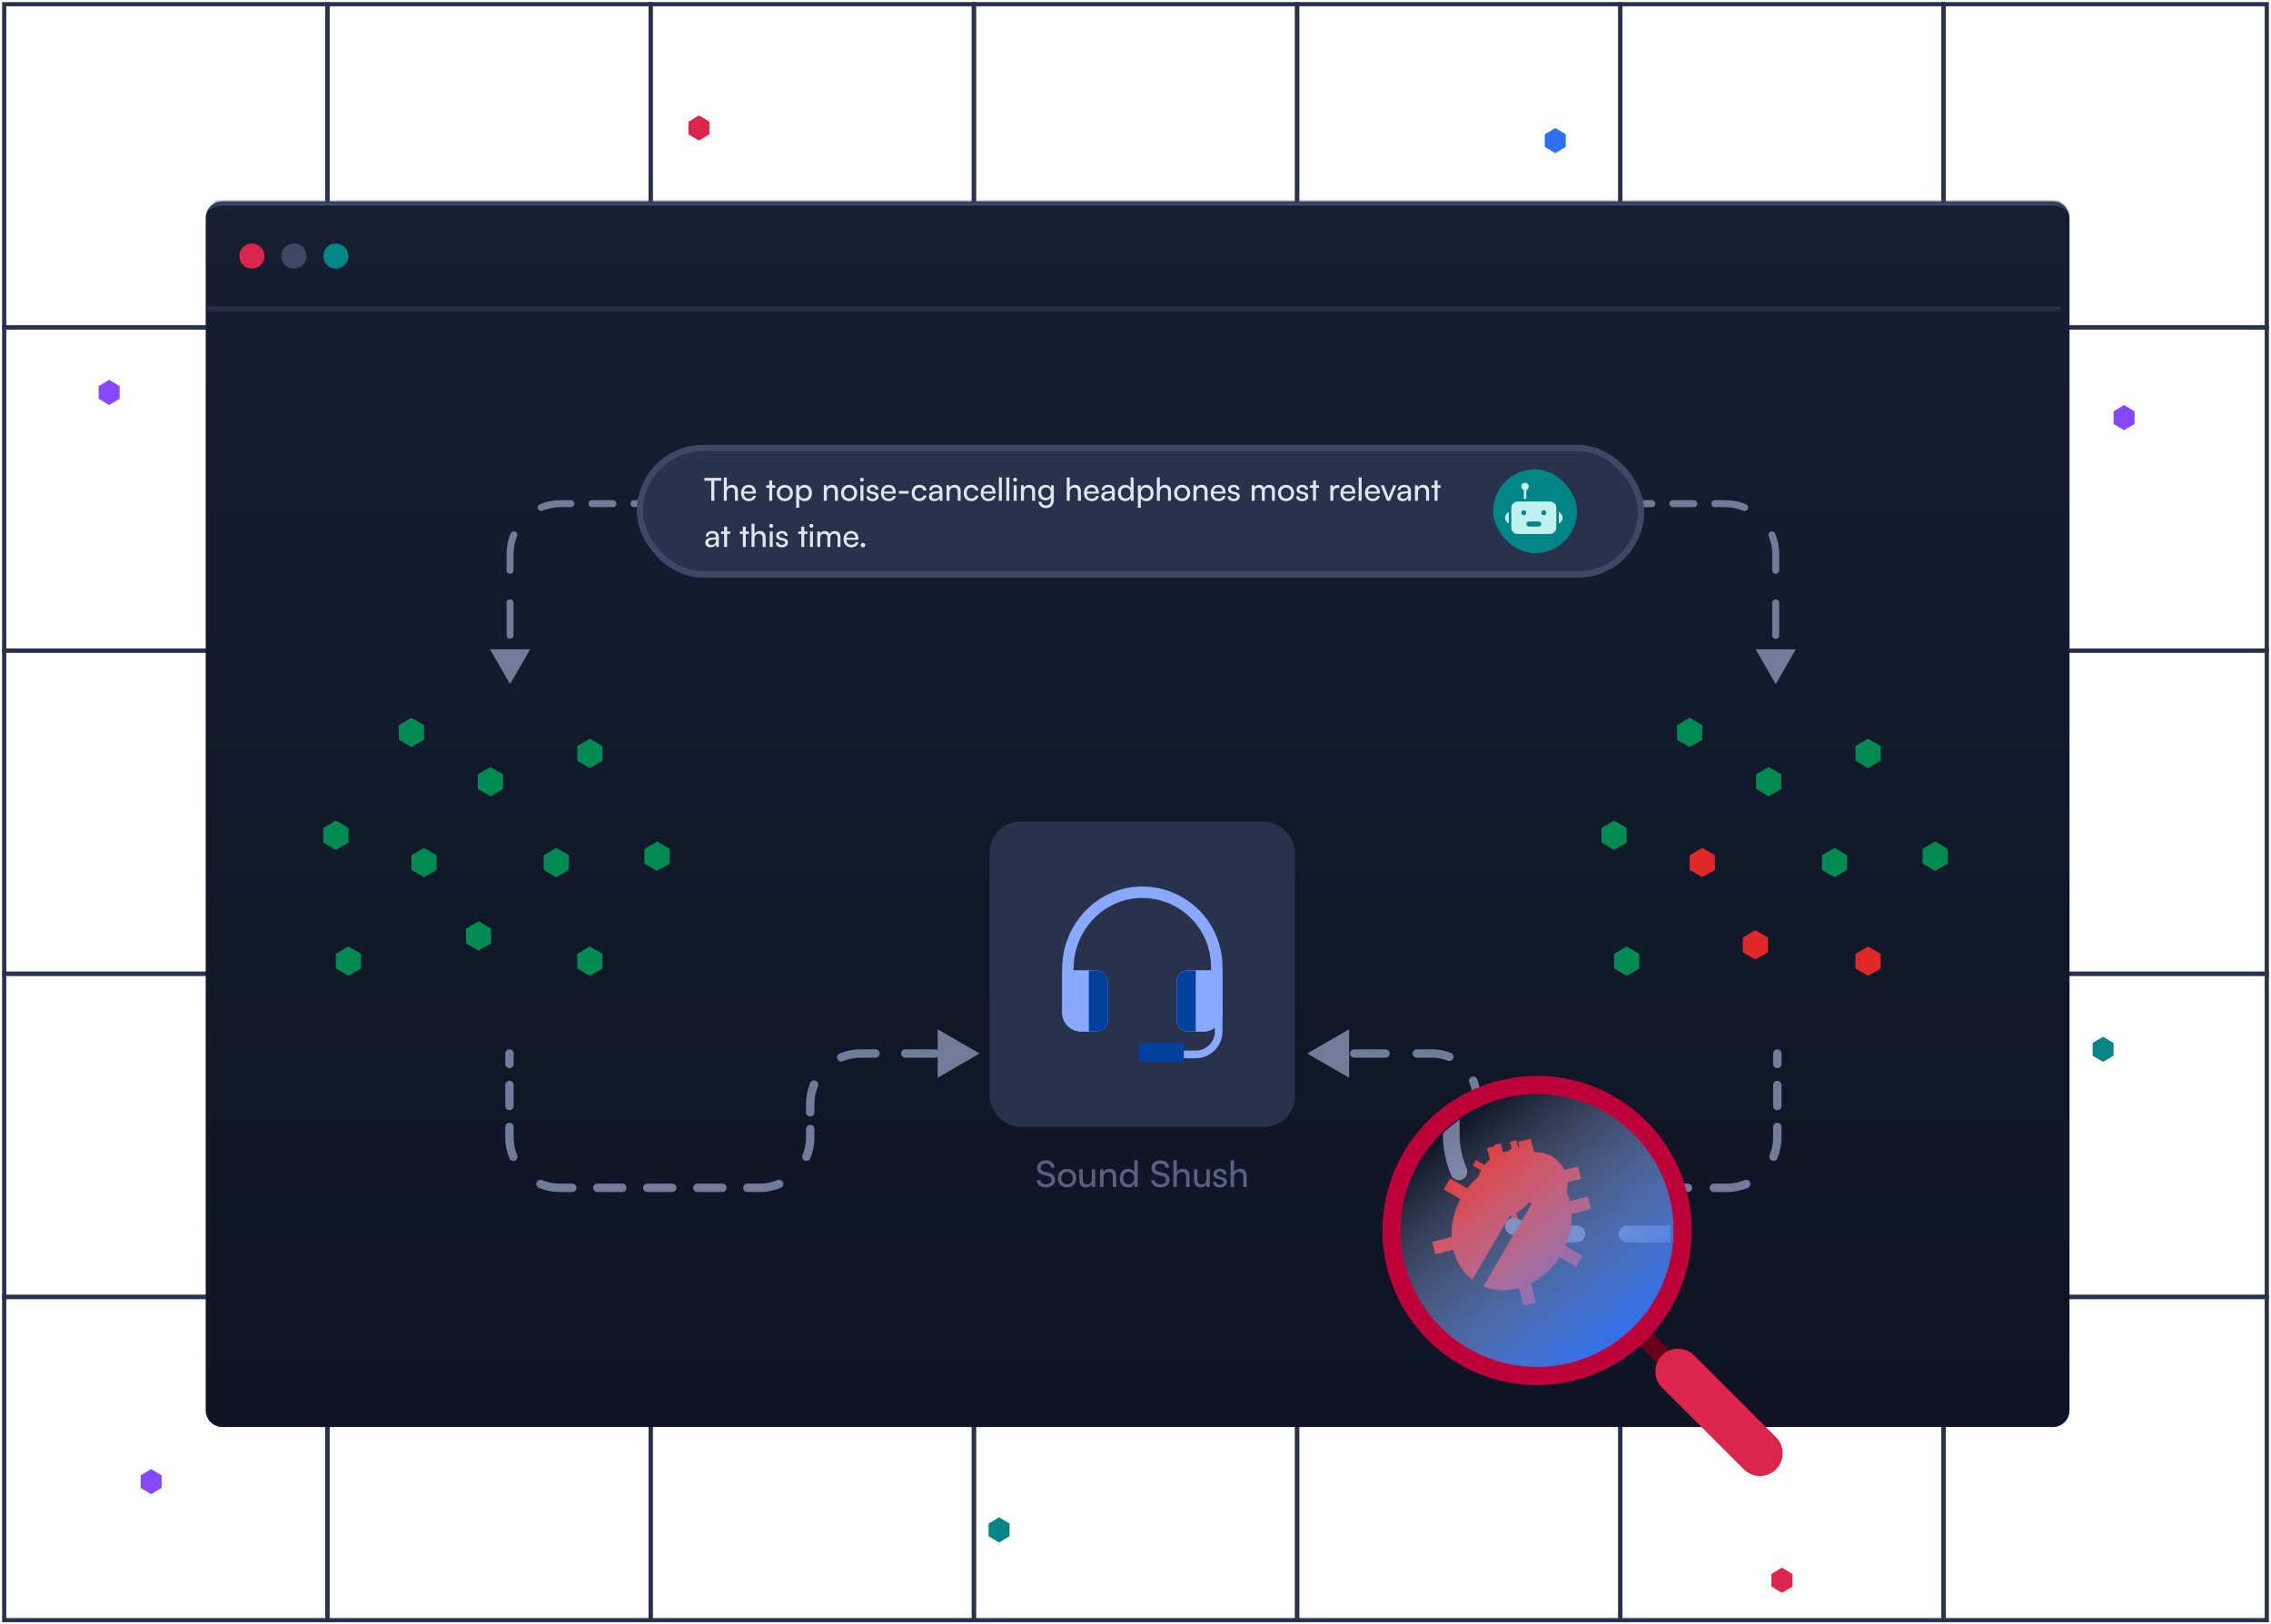 <svg width="541" height="387" viewBox="0 0 541 387" fill="none" xmlns="http://www.w3.org/2000/svg">
<rect x="1" y="1" width="77" height="77" stroke="#28324D"/>
<rect x="78" y="1" width="77" height="77" stroke="#28324D"/>
<rect x="155" y="1" width="77" height="77" stroke="#28324D"/>
<rect x="232" y="1" width="77" height="77" stroke="#28324D"/>
<rect x="309" y="1" width="77" height="77" stroke="#28324D"/>
<rect x="386" y="1" width="77" height="77" stroke="#28324D"/>
<rect x="463" y="1" width="77" height="77" stroke="#28324D"/>
<rect x="1" y="78" width="77" height="77" stroke="#28324D"/>
<rect x="78" y="78" width="77" height="77" stroke="#28324D"/>
<rect x="155" y="78" width="77" height="77" stroke="#28324D"/>
<rect x="232" y="78" width="77" height="77" stroke="#28324D"/>
<rect x="309" y="78" width="77" height="77" stroke="#28324D"/>
<rect x="386" y="78" width="77" height="77" stroke="#28324D"/>
<rect x="463" y="78" width="77" height="77" stroke="#28324D"/>
<rect x="1" y="155" width="77" height="77" stroke="#28324D"/>
<rect x="78" y="155" width="77" height="77" stroke="#28324D"/>
<rect x="155" y="155" width="77" height="77" stroke="#28324D"/>
<rect x="232" y="155" width="77" height="77" stroke="#28324D"/>
<rect x="309" y="155" width="77" height="77" stroke="#28324D"/>
<rect x="386" y="155" width="77" height="77" stroke="#28324D"/>
<rect x="463" y="155" width="77" height="77" stroke="#28324D"/>
<rect x="1" y="232" width="77" height="77" stroke="#28324D"/>
<rect x="78" y="232" width="77" height="77" stroke="#28324D"/>
<rect x="155" y="232" width="77" height="77" stroke="#28324D"/>
<rect x="232" y="232" width="77" height="77" stroke="#28324D"/>
<rect x="309" y="232" width="77" height="77" stroke="#28324D"/>
<rect x="386" y="232" width="77" height="77" stroke="#28324D"/>
<rect x="463" y="232" width="77" height="77" stroke="#28324D"/>
<rect x="1" y="309" width="77" height="77" stroke="#28324D"/>
<rect x="78" y="309" width="77" height="77" stroke="#28324D"/>
<rect x="155" y="309" width="77" height="77" stroke="#28324D"/>
<rect x="232" y="309" width="77" height="77" stroke="#28324D"/>
<rect x="309" y="309" width="77" height="77" stroke="#28324D"/>
<rect x="386" y="309" width="77" height="77" stroke="#28324D"/>
<rect x="463" y="309" width="77" height="77" stroke="#28324D"/>
<g clip-path="url(#clip0_5907_31766)">
<mask id="path-36-inside-1_5907_31766" fill="white">
<path d="M49 52C49 49.791 50.791 48 53 48H489C491.209 48 493 49.791 493 52V336C493 338.209 491.209 340 489 340H53C50.791 340 49 338.209 49 336V52Z"/>
</mask>
<path d="M49 52C49 49.791 50.791 48 53 48H489C491.209 48 493 49.791 493 52V336C493 338.209 491.209 340 489 340H53C50.791 340 49 338.209 49 336V52Z" fill="url(#paint0_linear_5907_31766)"/>
<mask id="path-38-inside-2_5907_31766" fill="white">
<path d="M49.012 48H491.012V74H49.012V48Z"/>
</mask>
<path d="M491.012 73.037H49.012V74.963H491.012V73.037Z" fill="#28324D" mask="url(#path-38-inside-2_5907_31766)"/>
<ellipse cx="60.012" cy="61" rx="3" ry="3" fill="#DC244C"/>
<ellipse cx="70.012" cy="61" rx="3" ry="3" fill="#3D4866"/>
<ellipse cx="80.012" cy="61" rx="3" ry="3" fill="#038585"/>
<path d="M391.012 119.17C390.553 119.17 390.182 119.542 390.182 120C390.182 120.459 390.553 120.83 391.012 120.83V119.17ZM423.012 163L427.804 154.699H418.219L423.012 163ZM423.842 159.125C423.842 158.667 423.47 158.295 423.012 158.295C422.553 158.295 422.182 158.667 422.182 159.125H423.842ZM422.182 151.375C422.182 151.834 422.553 152.205 423.012 152.205C423.47 152.205 423.842 151.834 423.842 151.375H422.182ZM423.842 143.625C423.842 143.167 423.47 142.795 423.012 142.795C422.553 142.795 422.182 143.167 422.182 143.625H423.842ZM422.182 135.875C422.182 136.334 422.553 136.705 423.012 136.705C423.47 136.705 423.842 136.334 423.842 135.875H422.182ZM422.868 127.089C422.692 126.665 422.207 126.464 421.783 126.64C421.36 126.816 421.159 127.301 421.334 127.725L422.868 127.089ZM415.287 121.678C415.711 121.853 416.196 121.652 416.372 121.229C416.548 120.805 416.347 120.32 415.923 120.144L415.287 121.678ZM408.512 119.17C408.053 119.17 407.682 119.542 407.682 120C407.682 120.459 408.053 120.83 408.512 120.83V119.17ZM403.512 120.83C403.97 120.83 404.342 120.459 404.342 120C404.342 119.542 403.97 119.17 403.512 119.17V120.83ZM398.512 119.17C398.053 119.17 397.682 119.542 397.682 120C397.682 120.459 398.053 120.83 398.512 120.83V119.17ZM393.512 120.83C393.97 120.83 394.342 120.459 394.342 120C394.342 119.542 393.97 119.17 393.512 119.17V120.83ZM423.842 151.375V143.625H422.182V151.375H423.842ZM423.842 135.875V132H422.182V135.875H423.842ZM423.842 132C423.842 130.262 423.496 128.603 422.868 127.089L421.334 127.725C421.88 129.041 422.182 130.484 422.182 132H423.842ZM415.923 120.144C414.409 119.516 412.75 119.17 411.012 119.17V120.83C412.528 120.83 413.971 121.132 415.287 121.678L415.923 120.144ZM411.012 119.17H408.512V120.83H411.012V119.17ZM403.512 119.17H398.512V120.83H403.512V119.17ZM393.512 119.17H391.012V120.83H393.512V119.17Z" fill="#717C99"/>
<path d="M424.393 251C424.393 250.447 423.945 250 423.393 250C422.84 250 422.393 250.447 422.393 251H424.393ZM311.393 251L321.393 256.773V245.226L311.393 251ZM399 282C398.448 282 398 282.447 398 283C398 283.552 398.448 284 399 284V282ZM350.746 261.5C350.746 262.052 351.193 262.5 351.746 262.5C352.298 262.5 352.746 262.052 352.746 261.5H350.746ZM402.098 284C402.65 284 403.098 283.552 403.098 283C403.098 282.447 402.65 282 402.098 282V284ZM408.294 282C407.742 282 407.294 282.447 407.294 283C407.294 283.552 407.742 284 408.294 284V282ZM416.369 283.013C416.879 282.801 417.121 282.216 416.91 281.706C416.698 281.196 416.113 280.954 415.603 281.165L416.369 283.013ZM421.558 275.21C421.347 275.72 421.589 276.305 422.099 276.517C422.609 276.728 423.194 276.486 423.406 275.976L421.558 275.21ZM424.393 268.5C424.393 267.947 423.945 267.5 423.393 267.5C422.84 267.5 422.393 267.947 422.393 268.5H424.393ZM422.393 263.5C422.393 264.052 422.84 264.5 423.393 264.5C423.945 264.5 424.393 264.052 424.393 263.5H422.393ZM424.393 258.5C424.393 257.947 423.945 257.5 423.393 257.5C422.84 257.5 422.393 257.947 422.393 258.5H424.393ZM422.393 253.5C422.393 254.052 422.84 254.5 423.393 254.5C423.945 254.5 424.393 254.052 424.393 253.5H422.393ZM315.124 252C315.676 252 316.124 251.552 316.124 251C316.124 250.447 315.676 250 315.124 250V252ZM322.587 250C322.035 250 321.587 250.447 321.587 251C321.587 251.552 322.035 252 322.587 252V250ZM330.05 252C330.603 252 331.05 251.552 331.05 251C331.05 250.447 330.603 250 330.05 250V252ZM337.513 250C336.961 250 336.513 250.447 336.513 251C336.513 251.552 336.961 252 337.513 252V250ZM344.881 252.72C345.392 252.932 345.977 252.69 346.188 252.179C346.4 251.669 346.158 251.084 345.648 250.873L344.881 252.72ZM351.872 257.097C351.661 256.587 351.076 256.345 350.566 256.557C350.056 256.768 349.813 257.353 350.025 257.864L351.872 257.097ZM399 284H402.098V282H399V284ZM408.294 284H411.393V282H408.294V284ZM411.393 284C413.153 284 414.835 283.649 416.369 283.013L415.603 281.165C414.307 281.702 412.886 282 411.393 282V284ZM423.406 275.976C424.042 274.442 424.393 272.76 424.393 271H422.393C422.393 272.493 422.096 273.914 421.558 275.21L423.406 275.976ZM424.393 271V268.5H422.393V271H424.393ZM424.393 263.5V258.5H422.393V263.5H424.393ZM424.393 253.5V251H422.393V253.5H424.393ZM322.587 252H330.05V250H322.587V252ZM337.513 252H341.245V250H337.513V252ZM341.245 252C342.535 252 343.763 252.256 344.881 252.72L345.648 250.873C344.29 250.31 342.803 250 341.245 250V252ZM350.025 257.864C350.489 258.982 350.746 260.21 350.746 261.5H352.746C352.746 259.942 352.435 258.455 351.872 257.097L350.025 257.864Z" fill="#717C99"/>
<path d="M120.363 251C120.363 250.448 120.811 250 121.363 250C121.916 250 122.363 250.448 122.363 251H120.363ZM233.363 251L223.363 256.774V245.227L233.363 251ZM229.819 252C229.267 252 228.819 251.553 228.819 251C228.819 250.448 229.267 250 229.819 250V252ZM222.731 250C223.283 250 223.731 250.448 223.731 251C223.731 251.553 223.283 252 222.731 252V250ZM215.643 252C215.09 252 214.643 251.553 214.643 251C214.643 250.448 215.09 250 215.643 250V252ZM208.554 250C209.107 250 209.554 250.448 209.554 251C209.554 251.553 209.107 252 208.554 252V250ZM200.8 252.835C200.29 253.046 199.705 252.804 199.493 252.294C199.282 251.784 199.524 251.199 200.034 250.987L200.8 252.835ZM192.997 258.024C193.209 257.514 193.794 257.272 194.304 257.483C194.814 257.695 195.056 258.28 194.845 258.79L192.997 258.024ZM194.01 265C194.01 265.553 193.563 266 193.01 266C192.458 266 192.01 265.553 192.01 265H194.01ZM192.01 269C192.01 268.448 192.458 268 193.01 268C193.563 268 194.01 268.448 194.01 269H192.01ZM193.023 275.977C192.812 276.487 192.227 276.729 191.717 276.518C191.207 276.306 190.964 275.721 191.176 275.211L193.023 275.977ZM185.221 281.166C185.731 280.955 186.316 281.197 186.528 281.707C186.739 282.217 186.497 282.802 185.987 283.014L185.221 281.166ZM178.032 284C177.48 284 177.032 283.553 177.032 283C177.032 282.448 177.48 282 178.032 282V284ZM172.077 282C172.629 282 173.077 282.448 173.077 283C173.077 283.553 172.629 284 172.077 284V282ZM166.121 284C165.568 284 165.121 283.553 165.121 283C165.121 282.448 165.568 282 166.121 282V284ZM160.165 282C160.717 282 161.165 282.448 161.165 283C161.165 283.553 160.717 284 160.165 284V282ZM154.209 284C153.657 284 153.209 283.553 153.209 283C153.209 282.448 153.657 282 154.209 282V284ZM148.253 282C148.805 282 149.253 282.448 149.253 283C149.253 283.553 148.805 284 148.253 284V282ZM142.297 284C141.745 284 141.297 283.553 141.297 283C141.297 282.448 141.745 282 142.297 282V284ZM136.341 282C136.894 282 137.341 282.448 137.341 283C137.341 283.553 136.894 284 136.341 284V282ZM128.387 283.014C127.877 282.802 127.635 282.217 127.846 281.707C128.058 281.197 128.643 280.955 129.153 281.166L128.387 283.014ZM123.198 275.211C123.409 275.721 123.167 276.306 122.657 276.518C122.147 276.729 121.562 276.487 121.35 275.977L123.198 275.211ZM120.363 268.5C120.363 267.948 120.811 267.5 121.363 267.5C121.916 267.5 122.363 267.948 122.363 268.5H120.363ZM122.363 263.5C122.363 264.053 121.916 264.5 121.363 264.5C120.811 264.5 120.363 264.053 120.363 263.5H122.363ZM120.363 258.5C120.363 257.948 120.811 257.5 121.363 257.5C121.916 257.5 122.363 257.948 122.363 258.5H120.363ZM122.363 253.5C122.363 254.053 121.916 254.5 121.363 254.5C120.811 254.5 120.363 254.053 120.363 253.5H122.363ZM222.731 252H215.643V250H222.731V252ZM208.554 252H205.01V250H208.554V252ZM205.01 252C203.517 252 202.096 252.298 200.8 252.835L200.034 250.987C201.568 250.351 203.249 250 205.01 250V252ZM194.845 258.79C194.307 260.086 194.01 261.507 194.01 263H192.01C192.01 261.24 192.361 259.558 192.997 258.024L194.845 258.79ZM194.01 263V265H192.01V263H194.01ZM194.01 269V271H192.01V269H194.01ZM194.01 271C194.01 272.761 193.66 274.443 193.023 275.977L191.176 275.211C191.713 273.915 192.01 272.494 192.01 271H194.01ZM185.987 283.014C184.453 283.65 182.771 284 181.01 284V282C182.504 282 183.925 281.703 185.221 281.166L185.987 283.014ZM181.01 284H178.032V282H181.01V284ZM172.077 284H166.121V282H172.077V284ZM160.165 284H154.209V282H160.165V284ZM148.253 284H142.297V282H148.253V284ZM136.341 284H133.363V282H136.341V284ZM133.363 284C131.602 284 129.921 283.65 128.387 283.014L129.153 281.166C130.448 281.703 131.87 282 133.363 282V284ZM121.35 275.977C120.714 274.443 120.363 272.761 120.363 271H122.363C122.363 272.494 122.66 273.915 123.198 275.211L121.35 275.977ZM120.363 271V268.5H122.363V271H120.363ZM120.363 263.5V258.5H122.363V263.5H120.363ZM120.363 253.5V251H122.363V253.5H120.363Z" fill="#717C99"/>
<path d="M153.51 120.83C153.968 120.83 154.34 120.458 154.34 120C154.34 119.542 153.968 119.17 153.51 119.17V120.83ZM121.51 163L126.302 154.699H116.717L121.51 163ZM151.01 119.17C150.551 119.17 150.18 119.542 150.18 120C150.18 120.458 150.551 120.83 151.01 120.83V119.17ZM146.01 120.83C146.468 120.83 146.84 120.458 146.84 120C146.84 119.542 146.468 119.17 146.01 119.17V120.83ZM141.01 119.17C140.551 119.17 140.18 119.542 140.18 120C140.18 120.458 140.551 120.83 141.01 120.83V119.17ZM136.01 120.83C136.468 120.83 136.84 120.458 136.84 120C136.84 119.542 136.468 119.17 136.01 119.17V120.83ZM128.598 120.144C128.175 120.319 127.974 120.805 128.15 121.229C128.325 121.652 128.811 121.853 129.234 121.677L128.598 120.144ZM123.187 127.725C123.363 127.301 123.162 126.815 122.738 126.64C122.315 126.464 121.829 126.665 121.654 127.089L123.187 127.725ZM120.68 135.875C120.68 136.333 121.051 136.705 121.51 136.705C121.968 136.705 122.34 136.333 122.34 135.875H120.68ZM122.34 143.625C122.34 143.167 121.968 142.795 121.51 142.795C121.051 142.795 120.68 143.167 120.68 143.625H122.34ZM120.68 151.375C120.68 151.833 121.051 152.205 121.51 152.205C121.968 152.205 122.34 151.833 122.34 151.375H120.68ZM122.34 159.125C122.34 158.667 121.968 158.295 121.51 158.295C121.051 158.295 120.68 158.667 120.68 159.125H122.34ZM153.51 119.17H151.01V120.83H153.51V119.17ZM146.01 119.17H141.01V120.83H146.01V119.17ZM136.01 119.17H133.51V120.83H136.01V119.17ZM133.51 119.17C131.772 119.17 130.112 119.516 128.598 120.144L129.234 121.677C130.55 121.132 131.994 120.83 133.51 120.83V119.17ZM121.654 127.089C121.026 128.602 120.68 130.262 120.68 132H122.34C122.34 130.484 122.641 129.04 123.187 127.725L121.654 127.089ZM120.68 132V135.875H122.34V132H120.68ZM120.68 143.625V151.375H122.34V143.625H120.68Z" fill="#717C99"/>
<path d="M140.512 225.5L137.512 227.25V230.75L140.512 232.5L143.512 230.75V227.25L140.512 225.5Z" fill="#008A53"/>
<path d="M83.006 225.5L80.006 227.25V230.75L83.006 232.5L86.006 230.75V227.25L83.006 225.5Z" fill="#008A53"/>
<path d="M140.512 175.999L137.512 177.749V181.249L140.512 182.999L143.512 181.249V177.749L140.512 175.999Z" fill="#008A53"/>
<path d="M156.506 200.499L153.506 202.249V205.749L156.506 207.499L159.506 205.749V202.249L156.506 200.499Z" fill="#008A53"/>
<path d="M98.008 171L95.008 172.75V176.25L98.008 178L101.008 176.25V172.75L98.008 171Z" fill="#008A53"/>
<path d="M80.01 195.5L77.01 197.25V200.75L80.01 202.5L83.01 200.75V197.25L80.01 195.5Z" fill="#008A53"/>
<path d="M116.828 182.728L113.828 184.478V187.978L116.828 189.728L119.828 187.978V184.478L116.828 182.728Z" fill="#008A53"/>
<path d="M114.006 219.5L111.006 221.25V224.75L114.006 226.5L117.006 224.75V221.25L114.006 219.5Z" fill="#008A53"/>
<path d="M101.01 201.999L98.01 203.749V207.249L101.01 208.999L104.01 207.249V203.749L101.01 201.999Z" fill="#008A53"/>
<path d="M132.512 201.999L129.512 203.749V207.249L132.512 208.999L135.512 207.249V203.749L132.512 201.999Z" fill="#008A53"/>
<path d="M445.014 225.499L442.014 227.249V230.749L445.014 232.499L448.014 230.749V227.249L445.014 225.499Z" fill="#E02828"/>
<path d="M387.51 225.5L384.51 227.25V230.75L387.51 232.5L390.51 230.75V227.25L387.51 225.5Z" fill="#008A53"/>
<path d="M445.014 176L442.014 177.75V181.25L445.014 183L448.014 181.25V177.75L445.014 176Z" fill="#008A53"/>
<path d="M461.01 200.499L458.01 202.249V205.749L461.01 207.499L464.01 205.749V202.249L461.01 200.499Z" fill="#008A53"/>
<path d="M402.512 170.999L399.512 172.749V176.249L402.512 177.999L405.512 176.249V172.749L402.512 170.999Z" fill="#008A53"/>
<path d="M384.512 195.5L381.512 197.25V200.75L384.512 202.5L387.512 200.75V197.25L384.512 195.5Z" fill="#008A53"/>
<path d="M421.332 182.728L418.332 184.478V187.978L421.332 189.728L424.332 187.978V184.478L421.332 182.728Z" fill="#008A53"/>
<path d="M405.514 201.999L402.514 203.749V207.249L405.514 208.999L408.514 207.249V203.749L405.514 201.999Z" fill="#E02828"/>
<path d="M418.166 221.62L415.166 223.37V226.87L418.166 228.62L421.166 226.87V223.37L418.166 221.62Z" fill="#E02828"/>
<path d="M437.012 201.999L434.012 203.749V207.249L437.012 208.999L440.012 207.249V203.749L437.012 201.999Z" fill="#008A53"/>
<rect x="152.434" y="106.749" width="238.5" height="30.12" rx="15.06" fill="#28324D"/>
<rect x="152.434" y="106.749" width="238.5" height="30.12" rx="15.06" stroke="#3D4866" stroke-width="1.5"/>
<path d="M167.789 114.535V113.856H171.809V114.535H170.173V119.309H169.434V114.535H167.789ZM173.141 119.302H172.432V113.758H173.141V116.186C173.375 115.787 173.82 115.515 174.393 115.515C175.336 115.515 175.788 116.111 175.788 117.054V119.309H175.079V117.212C175.079 116.465 174.725 116.164 174.197 116.164C173.511 116.164 173.141 116.662 173.141 117.295V119.302ZM178.362 119.4C177.276 119.4 176.529 118.615 176.529 117.469C176.529 116.315 177.261 115.515 178.332 115.515C179.38 115.515 180.067 116.239 180.067 117.333V117.597L177.216 117.604C177.268 118.381 177.676 118.811 178.377 118.811C178.928 118.811 179.29 118.585 179.41 118.163H180.074C179.893 118.955 179.275 119.4 178.362 119.4ZM178.332 116.111C177.713 116.111 177.321 116.481 177.231 117.129H179.358C179.358 116.518 178.958 116.111 178.332 116.111ZM183.962 119.309H183.253V116.217H182.529V115.621H183.253V114.467H183.962V115.621H184.686V116.217H183.962V119.309ZM185.044 117.461C185.044 116.322 185.859 115.523 186.968 115.523C188.069 115.523 188.884 116.322 188.884 117.461C188.884 118.6 188.069 119.4 186.968 119.4C185.859 119.4 185.044 118.6 185.044 117.461ZM185.761 117.461C185.761 118.23 186.251 118.766 186.968 118.766C187.677 118.766 188.175 118.23 188.175 117.461C188.175 116.692 187.677 116.156 186.968 116.156C186.251 116.156 185.761 116.692 185.761 117.461ZM189.668 120.961V115.621H190.31L190.362 116.284C190.611 115.779 191.109 115.515 191.697 115.515C192.753 115.515 193.41 116.307 193.41 117.438C193.41 118.562 192.791 119.407 191.697 119.407C191.109 119.407 190.619 119.158 190.377 118.706V120.961H189.668ZM190.385 117.469C190.385 118.223 190.822 118.766 191.547 118.766C192.271 118.766 192.701 118.223 192.701 117.469C192.701 116.707 192.271 116.164 191.547 116.164C190.822 116.164 190.385 116.699 190.385 117.469ZM196.963 119.309H196.254V115.621H196.895L196.97 116.186C197.204 115.764 197.672 115.515 198.192 115.515C199.165 115.515 199.61 116.111 199.61 117.054V119.309H198.901V117.212C198.901 116.465 198.554 116.164 198.011 116.164C197.347 116.164 196.963 116.639 196.963 117.356V119.309ZM200.351 117.461C200.351 116.322 201.165 115.523 202.274 115.523C203.375 115.523 204.19 116.322 204.19 117.461C204.19 118.6 203.375 119.4 202.274 119.4C201.165 119.4 200.351 118.6 200.351 117.461ZM201.067 117.461C201.067 118.23 201.558 118.766 202.274 118.766C202.983 118.766 203.481 118.23 203.481 117.461C203.481 116.692 202.983 116.156 202.274 116.156C201.558 116.156 201.067 116.692 201.067 117.461ZM205.322 114.746C205.065 114.746 204.854 114.535 204.854 114.278C204.854 114.014 205.065 113.81 205.322 113.81C205.578 113.81 205.79 114.014 205.79 114.278C205.79 114.535 205.578 114.746 205.322 114.746ZM204.975 119.309V115.621H205.684V119.309H204.975ZM206.412 118.238H207.09C207.09 118.615 207.377 118.841 207.845 118.841C208.343 118.841 208.629 118.638 208.629 118.298C208.629 118.049 208.508 117.899 208.124 117.801L207.475 117.65C206.819 117.491 206.51 117.167 206.51 116.624C206.51 115.945 207.083 115.515 207.898 115.515C208.705 115.515 209.233 115.968 209.248 116.669H208.569C208.554 116.3 208.305 116.066 207.875 116.066C207.43 116.066 207.181 116.262 207.181 116.601C207.181 116.85 207.362 117.016 207.724 117.107L208.373 117.265C208.999 117.416 209.308 117.702 209.308 118.253C209.308 118.955 208.705 119.4 207.83 119.4C206.962 119.4 206.412 118.939 206.412 118.238ZM211.686 119.4C210.6 119.4 209.853 118.615 209.853 117.469C209.853 116.315 210.585 115.515 211.656 115.515C212.704 115.515 213.39 116.239 213.39 117.333V117.597L210.539 117.604C210.592 118.381 210.999 118.811 211.701 118.811C212.252 118.811 212.614 118.585 212.734 118.163H213.398C213.217 118.955 212.598 119.4 211.686 119.4ZM211.656 116.111C211.037 116.111 210.645 116.481 210.554 117.129H212.681C212.681 116.518 212.282 116.111 211.656 116.111ZM214.145 117.627V116.993H216.445V117.627H214.145ZM217.189 117.469C217.189 116.315 217.921 115.515 219 115.515C219.927 115.515 220.576 116.043 220.704 116.865H219.995C219.875 116.398 219.498 116.149 219.022 116.149C218.351 116.149 217.891 116.662 217.891 117.461C217.891 118.253 218.321 118.766 218.992 118.766C219.498 118.766 219.875 118.502 220.003 118.065H220.712C220.569 118.864 219.882 119.4 218.992 119.4C217.906 119.4 217.189 118.63 217.189 117.469ZM222.539 119.4C221.747 119.4 221.279 118.955 221.279 118.283C221.279 117.604 221.784 117.182 222.652 117.114L223.813 117.024V116.918C223.813 116.3 223.444 116.081 222.946 116.081C222.35 116.081 222.011 116.345 222.011 116.79H221.392C221.392 116.02 222.026 115.515 222.976 115.515C223.889 115.515 224.507 115.998 224.507 116.993V119.309H223.904L223.828 118.713C223.64 119.136 223.135 119.4 222.539 119.4ZM222.742 118.849C223.414 118.849 223.821 118.411 223.821 117.718V117.521L222.878 117.597C222.252 117.657 221.996 117.899 221.996 118.261C221.996 118.653 222.282 118.849 222.742 118.849ZM226.198 119.309H225.489V115.621H226.13L226.206 116.186C226.44 115.764 226.907 115.515 227.428 115.515C228.401 115.515 228.846 116.111 228.846 117.054V119.309H228.137V117.212C228.137 116.465 227.79 116.164 227.247 116.164C226.583 116.164 226.198 116.639 226.198 117.356V119.309ZM229.586 117.469C229.586 116.315 230.318 115.515 231.397 115.515C232.324 115.515 232.973 116.043 233.101 116.865H232.392C232.272 116.398 231.895 116.149 231.419 116.149C230.748 116.149 230.288 116.662 230.288 117.461C230.288 118.253 230.718 118.766 231.389 118.766C231.895 118.766 232.272 118.502 232.4 118.065H233.109C232.966 118.864 232.279 119.4 231.389 119.4C230.303 119.4 229.586 118.63 229.586 117.469ZM235.449 119.4C234.362 119.4 233.616 118.615 233.616 117.469C233.616 116.315 234.347 115.515 235.418 115.515C236.467 115.515 237.153 116.239 237.153 117.333V117.597L234.302 117.604C234.355 118.381 234.762 118.811 235.464 118.811C236.014 118.811 236.376 118.585 236.497 118.163H237.161C236.98 118.955 236.361 119.4 235.449 119.4ZM235.418 116.111C234.8 116.111 234.408 116.481 234.317 117.129H236.444C236.444 116.518 236.044 116.111 235.418 116.111ZM238.669 119.309H237.96V113.758H238.669V119.309ZM240.437 119.309H239.728V113.758H240.437V119.309ZM241.828 114.746C241.571 114.746 241.36 114.535 241.36 114.278C241.36 114.014 241.571 113.81 241.828 113.81C242.084 113.81 242.295 114.014 242.295 114.278C242.295 114.535 242.084 114.746 241.828 114.746ZM241.481 119.309V115.621H242.19V119.309H241.481ZM243.928 119.309H243.219V115.621H243.86L243.936 116.186C244.17 115.764 244.637 115.515 245.158 115.515C246.131 115.515 246.576 116.111 246.576 117.054V119.309H245.867V117.212C245.867 116.465 245.52 116.164 244.977 116.164C244.313 116.164 243.928 116.639 243.928 117.356V119.309ZM247.324 117.371C247.324 116.33 247.995 115.515 249.066 115.515C249.662 115.515 250.122 115.787 250.356 116.247L250.409 115.621H251.043V119.158C251.043 120.32 250.326 121.059 249.195 121.059C248.191 121.059 247.505 120.493 247.369 119.558H248.078C248.169 120.101 248.576 120.418 249.195 120.418C249.888 120.418 250.341 119.965 250.341 119.264V118.525C250.1 118.955 249.617 119.211 249.036 119.211C247.988 119.211 247.324 118.404 247.324 117.371ZM248.033 117.356C248.033 118.049 248.463 118.593 249.157 118.593C249.873 118.593 250.311 118.08 250.311 117.356C250.311 116.646 249.888 116.134 249.164 116.134C248.455 116.134 248.033 116.677 248.033 117.356ZM254.837 119.302H254.128V113.758H254.837V116.186C255.071 115.787 255.516 115.515 256.089 115.515C257.032 115.515 257.485 116.111 257.485 117.054V119.309H256.776V117.212C256.776 116.465 256.421 116.164 255.893 116.164C255.207 116.164 254.837 116.662 254.837 117.295V119.302ZM260.058 119.4C258.972 119.4 258.225 118.615 258.225 117.469C258.225 116.315 258.957 115.515 260.028 115.515C261.077 115.515 261.763 116.239 261.763 117.333V117.597L258.912 117.604C258.965 118.381 259.372 118.811 260.073 118.811C260.624 118.811 260.986 118.585 261.107 118.163H261.771C261.59 118.955 260.971 119.4 260.058 119.4ZM260.028 116.111C259.41 116.111 259.017 116.481 258.927 117.129H261.054C261.054 116.518 260.654 116.111 260.028 116.111ZM263.597 119.4C262.805 119.4 262.337 118.955 262.337 118.283C262.337 117.604 262.842 117.182 263.71 117.114L264.871 117.024V116.918C264.871 116.3 264.502 116.081 264.004 116.081C263.408 116.081 263.069 116.345 263.069 116.79H262.45C262.45 116.02 263.084 115.515 264.034 115.515C264.947 115.515 265.565 115.998 265.565 116.993V119.309H264.962L264.887 118.713C264.698 119.136 264.193 119.4 263.597 119.4ZM263.8 118.849C264.472 118.849 264.879 118.411 264.879 117.718V117.521L263.936 117.597C263.31 117.657 263.054 117.899 263.054 118.261C263.054 118.653 263.34 118.849 263.8 118.849ZM268.026 119.4C266.955 119.4 266.306 118.6 266.306 117.476C266.306 116.345 266.962 115.515 268.056 115.515C268.622 115.515 269.097 115.764 269.346 116.217V113.758H270.047V119.309H269.414L269.353 118.638C269.112 119.143 268.614 119.4 268.026 119.4ZM268.169 118.758C268.893 118.758 269.338 118.223 269.338 117.454C269.338 116.699 268.893 116.156 268.169 116.156C267.445 116.156 267.022 116.699 267.022 117.454C267.022 118.215 267.445 118.758 268.169 118.758ZM271.07 120.961V115.621H271.711L271.764 116.284C272.013 115.779 272.511 115.515 273.099 115.515C274.155 115.515 274.811 116.307 274.811 117.438C274.811 118.562 274.193 119.407 273.099 119.407C272.511 119.407 272.02 119.158 271.779 118.706V120.961H271.07ZM271.787 117.469C271.787 118.223 272.224 118.766 272.948 118.766C273.672 118.766 274.102 118.223 274.102 117.469C274.102 116.707 273.672 116.164 272.948 116.164C272.224 116.164 271.787 116.699 271.787 117.469ZM276.302 119.302H275.593V113.758H276.302V116.186C276.536 115.787 276.981 115.515 277.554 115.515C278.497 115.515 278.949 116.111 278.949 117.054V119.309H278.24V117.212C278.24 116.465 277.886 116.164 277.358 116.164C276.671 116.164 276.302 116.662 276.302 117.295V119.302ZM279.69 117.461C279.69 116.322 280.505 115.523 281.613 115.523C282.715 115.523 283.529 116.322 283.529 117.461C283.529 118.6 282.715 119.4 281.613 119.4C280.505 119.4 279.69 118.6 279.69 117.461ZM280.407 117.461C280.407 118.23 280.897 118.766 281.613 118.766C282.322 118.766 282.82 118.23 282.82 117.461C282.82 116.692 282.322 116.156 281.613 116.156C280.897 116.156 280.407 116.692 280.407 117.461ZM285.023 119.309H284.314V115.621H284.955L285.031 116.186C285.264 115.764 285.732 115.515 286.253 115.515C287.226 115.515 287.671 116.111 287.671 117.054V119.309H286.962V117.212C286.962 116.465 286.615 116.164 286.072 116.164C285.408 116.164 285.023 116.639 285.023 117.356V119.309ZM290.244 119.4C289.158 119.4 288.411 118.615 288.411 117.469C288.411 116.315 289.143 115.515 290.214 115.515C291.262 115.515 291.949 116.239 291.949 117.333V117.597L289.098 117.604C289.15 118.381 289.558 118.811 290.259 118.811C290.81 118.811 291.172 118.585 291.293 118.163H291.956C291.775 118.955 291.157 119.4 290.244 119.4ZM290.214 116.111C289.596 116.111 289.203 116.481 289.113 117.129H291.24C291.24 116.518 290.84 116.111 290.214 116.111ZM292.439 118.238H293.118C293.118 118.615 293.405 118.841 293.872 118.841C294.37 118.841 294.657 118.638 294.657 118.298C294.657 118.049 294.536 117.899 294.151 117.801L293.503 117.65C292.846 117.491 292.537 117.167 292.537 116.624C292.537 115.945 293.11 115.515 293.925 115.515C294.732 115.515 295.26 115.968 295.275 116.669H294.596C294.581 116.3 294.332 116.066 293.902 116.066C293.457 116.066 293.208 116.262 293.208 116.601C293.208 116.85 293.389 117.016 293.752 117.107L294.4 117.265C295.026 117.416 295.336 117.702 295.336 118.253C295.336 118.955 294.732 119.4 293.857 119.4C292.99 119.4 292.439 118.939 292.439 118.238ZM298.893 119.309H298.184V115.621H298.818L298.886 116.103C299.074 115.756 299.467 115.515 299.987 115.515C300.56 115.515 300.968 115.802 301.156 116.262C301.33 115.802 301.775 115.515 302.348 115.515C303.193 115.515 303.706 116.043 303.706 116.895V119.309H303.012V117.069C303.012 116.488 302.687 116.156 302.189 116.156C301.654 116.156 301.299 116.533 301.299 117.122V119.309H300.598V117.061C300.598 116.481 300.281 116.164 299.783 116.164C299.248 116.164 298.893 116.533 298.893 117.122V119.309ZM304.447 117.461C304.447 116.322 305.262 115.523 306.37 115.523C307.472 115.523 308.286 116.322 308.286 117.461C308.286 118.6 307.472 119.4 306.37 119.4C305.262 119.4 304.447 118.6 304.447 117.461ZM305.164 117.461C305.164 118.23 305.654 118.766 306.37 118.766C307.079 118.766 307.577 118.23 307.577 117.461C307.577 116.692 307.079 116.156 306.37 116.156C305.654 116.156 305.164 116.692 305.164 117.461ZM308.769 118.238H309.448C309.448 118.615 309.735 118.841 310.203 118.841C310.7 118.841 310.987 118.638 310.987 118.298C310.987 118.049 310.866 117.899 310.482 117.801L309.833 117.65C309.177 117.491 308.868 117.167 308.868 116.624C308.868 115.945 309.441 115.515 310.255 115.515C311.062 115.515 311.59 115.968 311.606 116.669H310.927C310.912 116.3 310.663 116.066 310.233 116.066C309.788 116.066 309.539 116.262 309.539 116.601C309.539 116.85 309.72 117.016 310.082 117.107L310.731 117.265C311.357 117.416 311.666 117.702 311.666 118.253C311.666 118.955 311.062 119.4 310.188 119.4C309.32 119.4 308.769 118.939 308.769 118.238ZM313.493 119.309H312.784V116.217H312.06V115.621H312.784V114.467H313.493V115.621H314.217V116.217H313.493V119.309ZM319.028 115.59V116.239H318.711C318.04 116.239 317.625 116.646 317.625 117.356V119.309H316.916V115.628H317.58L317.625 116.186C317.776 115.802 318.145 115.545 318.651 115.545C318.779 115.545 318.885 115.56 319.028 115.59ZM321.152 119.4C320.066 119.4 319.319 118.615 319.319 117.469C319.319 116.315 320.051 115.515 321.122 115.515C322.17 115.515 322.857 116.239 322.857 117.333V117.597L320.005 117.604C320.058 118.381 320.466 118.811 321.167 118.811C321.718 118.811 322.08 118.585 322.2 118.163H322.864C322.683 118.955 322.065 119.4 321.152 119.4ZM321.122 116.111C320.503 116.111 320.111 116.481 320.02 117.129H322.148C322.148 116.518 321.748 116.111 321.122 116.111ZM324.373 119.309H323.664V113.758H324.373V119.309ZM327.008 119.4C325.922 119.4 325.175 118.615 325.175 117.469C325.175 116.315 325.907 115.515 326.978 115.515C328.026 115.515 328.713 116.239 328.713 117.333V117.597L325.861 117.604C325.914 118.381 326.321 118.811 327.023 118.811C327.574 118.811 327.936 118.585 328.056 118.163H328.72C328.539 118.955 327.921 119.4 327.008 119.4ZM326.978 116.111C326.359 116.111 325.967 116.481 325.876 117.129H328.004C328.004 116.518 327.604 116.111 326.978 116.111ZM330.413 119.309L328.927 115.621H329.681L330.488 117.68C330.616 118.027 330.722 118.336 330.782 118.562C330.843 118.321 330.963 118.004 331.091 117.68L331.914 115.621H332.653L331.114 119.309H330.413ZM334.126 119.4C333.334 119.4 332.867 118.955 332.867 118.283C332.867 117.604 333.372 117.182 334.239 117.114L335.401 117.024V116.918C335.401 116.3 335.031 116.081 334.533 116.081C333.938 116.081 333.598 116.345 333.598 116.79H332.98C332.98 116.02 333.613 115.515 334.564 115.515C335.476 115.515 336.095 115.998 336.095 116.993V119.309H335.491L335.416 118.713C335.227 119.136 334.722 119.4 334.126 119.4ZM334.33 118.849C335.001 118.849 335.408 118.411 335.408 117.718V117.521L334.466 117.597C333.84 117.657 333.583 117.899 333.583 118.261C333.583 118.653 333.87 118.849 334.33 118.849ZM337.786 119.309H337.077V115.621H337.718L337.793 116.186C338.027 115.764 338.495 115.515 339.015 115.515C339.988 115.515 340.433 116.111 340.433 117.054V119.309H339.724V117.212C339.724 116.465 339.377 116.164 338.834 116.164C338.17 116.164 337.786 116.639 337.786 117.356V119.309ZM342.456 119.309H341.747V116.217H341.023V115.621H341.747V114.467H342.456V115.621H343.18V116.217H342.456V119.309ZM169.275 130.4C168.483 130.4 168.015 129.955 168.015 129.283C168.015 128.604 168.521 128.182 169.388 128.114L170.55 128.024V127.918C170.55 127.3 170.18 127.081 169.682 127.081C169.087 127.081 168.747 127.345 168.747 127.79H168.129C168.129 127.02 168.762 126.515 169.713 126.515C170.625 126.515 171.244 126.998 171.244 127.993V130.309H170.64L170.565 129.713C170.376 130.136 169.871 130.4 169.275 130.4ZM169.479 129.849C170.15 129.849 170.557 129.411 170.557 128.718V128.521L169.615 128.597C168.988 128.657 168.732 128.899 168.732 129.261C168.732 129.653 169.019 129.849 169.479 129.849ZM173.208 130.309H172.499V127.217H171.775V126.621H172.499V125.467H173.208V126.621H173.932V127.217H173.208V130.309ZM177.671 130.309H176.962V127.217H176.238V126.621H176.962V125.467H177.671V126.621H178.396V127.217H177.671V130.309ZM179.741 130.302H179.032V124.758H179.741V127.186C179.975 126.787 180.42 126.515 180.993 126.515C181.936 126.515 182.388 127.111 182.388 128.054V130.309H181.679V128.212C181.679 127.465 181.325 127.164 180.797 127.164C180.111 127.164 179.741 127.662 179.741 128.295V130.302ZM183.717 125.746C183.461 125.746 183.25 125.535 183.25 125.278C183.25 125.014 183.461 124.81 183.717 124.81C183.974 124.81 184.185 125.014 184.185 125.278C184.185 125.535 183.974 125.746 183.717 125.746ZM183.37 130.309V126.621H184.079V130.309H183.37ZM184.807 129.238H185.486C185.486 129.615 185.773 129.841 186.24 129.841C186.738 129.841 187.025 129.638 187.025 129.298C187.025 129.049 186.904 128.899 186.519 128.801L185.871 128.65C185.214 128.491 184.905 128.167 184.905 127.624C184.905 126.945 185.478 126.515 186.293 126.515C187.1 126.515 187.628 126.968 187.643 127.669H186.964C186.949 127.3 186.7 127.066 186.27 127.066C185.825 127.066 185.576 127.262 185.576 127.601C185.576 127.85 185.758 128.016 186.12 128.107L186.768 128.265C187.394 128.416 187.704 128.702 187.704 129.253C187.704 129.955 187.1 130.4 186.225 130.4C185.358 130.4 184.807 129.939 184.807 129.238ZM191.593 130.309H190.884V127.217H190.16V126.621H190.884V125.467H191.593V126.621H192.317V127.217H191.593V130.309ZM193.301 125.746C193.044 125.746 192.833 125.535 192.833 125.278C192.833 125.014 193.044 124.81 193.301 124.81C193.557 124.81 193.768 125.014 193.768 125.278C193.768 125.535 193.557 125.746 193.301 125.746ZM192.954 130.309V126.621H193.663V130.309H192.954ZM195.401 130.309H194.692V126.621H195.326L195.393 127.103C195.582 126.756 195.974 126.515 196.495 126.515C197.068 126.515 197.475 126.802 197.664 127.262C197.837 126.802 198.282 126.515 198.856 126.515C199.7 126.515 200.213 127.043 200.213 127.895V130.309H199.519V128.069C199.519 127.488 199.195 127.156 198.697 127.156C198.162 127.156 197.807 127.533 197.807 128.122V130.309H197.106V128.061C197.106 127.481 196.789 127.164 196.291 127.164C195.756 127.164 195.401 127.533 195.401 128.122V130.309ZM202.788 130.4C201.702 130.4 200.955 129.615 200.955 128.469C200.955 127.315 201.686 126.515 202.758 126.515C203.806 126.515 204.492 127.239 204.492 128.333V128.597L201.641 128.604C201.694 129.381 202.101 129.811 202.803 129.811C203.353 129.811 203.715 129.585 203.836 129.163H204.5C204.319 129.955 203.7 130.4 202.788 130.4ZM202.758 127.111C202.139 127.111 201.747 127.481 201.656 128.129H203.783C203.783 127.518 203.384 127.111 202.758 127.111ZM205.584 130.4C205.29 130.4 205.041 130.158 205.041 129.872C205.041 129.577 205.29 129.336 205.584 129.336C205.871 129.336 206.119 129.577 206.119 129.872C206.119 130.158 205.871 130.4 205.584 130.4Z" fill="#E1E5F0"/>
<rect x="355.684" y="111.809" width="20" height="20" rx="10" fill="#038585"/>
<g clip-path="url(#clip1_5907_31766)">
<path d="M364.192 115.915C364.192 115.422 363.791 115.022 363.299 115.022C362.807 115.022 362.406 115.422 362.406 115.915C362.406 116.302 362.656 116.629 363.001 116.753V118.891H363.597V116.753C363.942 116.629 364.192 116.302 364.192 115.915Z" fill="#C0F0F0"/>
<path d="M359.436 121.992C358.911 122.223 358.543 122.745 358.543 123.354C358.543 123.963 358.911 124.486 359.436 124.716V121.992Z" fill="#C0F0F0"/>
<path d="M371.348 121.992C371.872 122.222 372.241 122.745 372.241 123.354C372.241 123.962 371.872 124.485 371.348 124.716V121.992Z" fill="#C0F0F0"/>
<path d="M369.254 119.485C366.667 119.485 364.172 119.485 361.515 119.485C360.694 119.485 360.027 120.152 360.027 120.973V125.735C360.027 126.557 360.694 127.223 361.515 127.223H369.254C370.075 127.223 370.742 126.557 370.742 125.735V120.973C370.742 120.152 370.075 119.485 369.254 119.485ZM363.004 122.759C362.675 122.759 362.408 122.492 362.408 122.164C362.408 121.836 362.675 121.569 363.004 121.569C363.332 121.569 363.599 121.836 363.599 122.164C363.599 122.492 363.332 122.759 363.004 122.759ZM366.575 125.438H364.194C363.865 125.438 363.599 125.171 363.599 124.842C363.599 124.514 363.865 124.247 364.194 124.247H366.575C366.904 124.247 367.17 124.514 367.17 124.842C367.17 125.171 366.904 125.438 366.575 125.438ZM367.765 122.759C367.437 122.759 367.17 122.492 367.17 122.164C367.17 121.836 367.437 121.569 367.765 121.569C368.094 121.569 368.361 121.836 368.361 122.164C368.361 122.492 368.094 122.759 367.765 122.759Z" fill="#C0F0F0"/>
</g>
<rect x="235.756" y="195.759" width="72.734" height="72.734" rx="7.273" fill="#28324D"/>
<g clip-path="url(#clip2_5907_31766)">
<path d="M284.854 252.128H274.854V250.31H284.854C286.06 250.309 287.215 249.829 288.067 248.977C288.919 248.125 289.399 246.969 289.4 245.764V239.4H291.219V245.764C291.217 247.451 290.546 249.069 289.352 250.262C288.159 251.455 286.542 252.126 284.854 252.128Z" fill="#89A9FF"/>
<path d="M271.386 211.229C261.054 211.62 253.029 220.437 253.029 230.777V241.218C253.029 242.423 253.508 243.58 254.361 244.432C255.213 245.285 256.37 245.764 257.575 245.764H260.303C261.026 245.764 261.72 245.476 262.231 244.965C262.743 244.453 263.03 243.76 263.03 243.036V233.944C263.03 233.221 262.743 232.527 262.231 232.016C261.72 231.504 261.026 231.217 260.303 231.217H255.757V230.71C255.757 221.847 262.635 214.289 271.491 213.954C273.691 213.872 275.885 214.234 277.942 215.018C279.999 215.803 281.877 216.994 283.463 218.52C285.05 220.047 286.312 221.877 287.176 223.902C288.039 225.928 288.485 228.106 288.487 230.308V231.217H283.032C282.309 231.217 281.615 231.504 281.103 232.016C280.592 232.527 280.305 233.221 280.305 233.944V243.036C280.305 243.76 280.592 244.453 281.103 244.965C281.615 245.476 282.309 245.764 283.032 245.764H286.669C287.874 245.764 289.031 245.285 289.883 244.432C290.736 243.58 291.215 242.423 291.215 241.218V230.308C291.212 227.739 290.691 225.198 289.684 222.835C288.677 220.472 287.204 218.336 285.353 216.556C283.503 214.775 281.312 213.385 278.912 212.47C276.512 211.555 273.952 211.133 271.386 211.229Z" fill="#89A9FF"/>
<path d="M261.212 231.217C261.935 231.217 262.629 231.504 263.141 232.015C263.652 232.527 263.939 233.221 263.939 233.944V243.036C263.939 243.759 263.652 244.453 263.141 244.964C262.629 245.476 261.935 245.763 261.212 245.763H257.575C256.37 245.763 255.213 245.284 254.361 244.432C253.508 243.579 253.029 242.423 253.029 241.217V231.217H261.212Z" fill="#89A9FF"/>
<path d="M261.215 231.217H259.396V245.763H261.215C261.938 245.763 262.632 245.476 263.143 244.964C263.655 244.453 263.942 243.759 263.942 243.036V233.944C263.942 233.221 263.655 232.527 263.143 232.015C262.632 231.504 261.938 231.217 261.215 231.217Z" fill="#0040A1"/>
<path d="M283.03 231.217C282.307 231.217 281.613 231.504 281.102 232.015C280.59 232.527 280.303 233.221 280.303 233.944V243.036C280.303 243.759 280.59 244.453 281.102 244.964C281.613 245.476 282.307 245.763 283.03 245.763H286.667C287.873 245.763 289.029 245.284 289.881 244.432C290.734 243.579 291.213 242.423 291.213 241.217V231.217H283.03Z" fill="#89A9FF"/>
<path d="M283.03 231.217H284.849V245.763H283.03C282.307 245.763 281.613 245.476 281.102 244.964C280.59 244.453 280.303 243.759 280.303 243.036V233.944C280.303 233.221 280.59 232.527 281.102 232.015C281.613 231.504 282.307 231.217 283.03 231.217Z" fill="#0040A1"/>
<path d="M281.118 248.481H272.12C271.618 248.481 271.211 248.888 271.211 249.39V252.14C271.211 252.642 271.618 253.049 272.12 253.049H281.118C281.62 253.049 282.027 252.642 282.027 252.14V249.39C282.027 248.888 281.62 248.481 281.118 248.481Z" fill="#0040A1"/>
</g>
<path d="M247.074 278.251C247.074 277.183 247.936 276.458 249.221 276.458C250.41 276.458 251.178 277.122 251.247 278.2H250.393C250.35 277.579 249.91 277.217 249.212 277.217C248.428 277.217 247.919 277.614 247.919 278.226C247.919 278.726 248.204 279.027 248.79 279.165L249.816 279.407C250.833 279.639 251.35 280.191 251.35 281.07C251.35 282.191 250.479 282.906 249.152 282.906C247.885 282.906 247.04 282.243 246.988 281.174H247.85C247.867 281.769 248.367 282.148 249.152 282.148C249.979 282.148 250.505 281.76 250.505 281.139C250.505 280.648 250.238 280.338 249.643 280.2L248.617 279.967C247.6 279.734 247.074 279.148 247.074 278.251ZM251.998 280.691C251.998 279.389 252.929 278.476 254.196 278.476C255.455 278.476 256.386 279.389 256.386 280.691C256.386 281.993 255.455 282.906 254.196 282.906C252.929 282.906 251.998 281.993 251.998 280.691ZM252.817 280.691C252.817 281.57 253.377 282.182 254.196 282.182C255.006 282.182 255.575 281.57 255.575 280.691C255.575 279.812 255.006 279.2 254.196 279.2C253.377 279.2 252.817 279.812 252.817 280.691ZM260.095 278.588H260.897V282.803H260.173L260.087 282.165C259.845 282.605 259.285 282.906 258.664 282.906C257.681 282.906 257.13 282.243 257.13 281.208V278.588H257.94V280.941C257.94 281.846 258.328 282.191 258.949 282.191C259.69 282.191 260.095 281.717 260.095 280.812V278.588ZM262.883 282.803H262.073V278.588H262.805L262.891 279.234C263.159 278.751 263.693 278.467 264.288 278.467C265.4 278.467 265.909 279.148 265.909 280.226V282.803H265.098V280.407C265.098 279.553 264.702 279.208 264.081 279.208C263.322 279.208 262.883 279.751 262.883 280.57V282.803ZM268.72 282.906C267.496 282.906 266.755 281.993 266.755 280.708C266.755 279.415 267.505 278.467 268.755 278.467C269.401 278.467 269.945 278.751 270.229 279.269V276.458H271.031V282.803H270.307L270.238 282.036C269.962 282.613 269.393 282.906 268.72 282.906ZM268.884 282.174C269.712 282.174 270.22 281.562 270.22 280.682C270.22 279.82 269.712 279.2 268.884 279.2C268.057 279.2 267.574 279.82 267.574 280.682C267.574 281.553 268.057 282.174 268.884 282.174ZM274.333 278.251C274.333 277.183 275.195 276.458 276.479 276.458C277.669 276.458 278.436 277.122 278.505 278.2H277.652C277.608 277.579 277.169 277.217 276.471 277.217C275.686 277.217 275.177 277.614 275.177 278.226C275.177 278.726 275.462 279.027 276.048 279.165L277.074 279.407C278.091 279.639 278.608 280.191 278.608 281.07C278.608 282.191 277.738 282.906 276.41 282.906C275.143 282.906 274.298 282.243 274.247 281.174H275.109C275.126 281.769 275.626 282.148 276.41 282.148C277.238 282.148 277.764 281.76 277.764 281.139C277.764 280.648 277.496 280.338 276.902 280.2L275.876 279.967C274.859 279.734 274.333 279.148 274.333 278.251ZM280.342 282.794H279.532V276.458H280.342V279.234C280.61 278.777 281.118 278.467 281.773 278.467C282.851 278.467 283.368 279.148 283.368 280.226V282.803H282.558V280.407C282.558 279.553 282.153 279.208 281.549 279.208C280.765 279.208 280.342 279.777 280.342 280.501V282.794ZM287.404 278.588H288.206V282.803H287.482L287.395 282.165C287.154 282.605 286.594 282.906 285.973 282.906C284.99 282.906 284.439 282.243 284.439 281.208V278.588H285.249V280.941C285.249 281.846 285.637 282.191 286.258 282.191C286.999 282.191 287.404 281.717 287.404 280.812V278.588ZM288.952 281.579H289.728C289.728 282.01 290.056 282.269 290.59 282.269C291.159 282.269 291.487 282.036 291.487 281.648C291.487 281.363 291.349 281.191 290.909 281.079L290.168 280.907C289.418 280.725 289.064 280.355 289.064 279.734C289.064 278.958 289.72 278.467 290.651 278.467C291.573 278.467 292.176 278.984 292.194 279.786H291.418C291.401 279.363 291.116 279.096 290.625 279.096C290.116 279.096 289.832 279.32 289.832 279.708C289.832 279.993 290.039 280.182 290.452 280.286L291.194 280.467C291.909 280.639 292.263 280.967 292.263 281.596C292.263 282.398 291.573 282.906 290.573 282.906C289.582 282.906 288.952 282.381 288.952 281.579ZM293.972 282.794H293.161V276.458H293.972V279.234C294.239 278.777 294.747 278.467 295.403 278.467C296.48 278.467 296.997 279.148 296.997 280.226V282.803H296.187V280.407C296.187 279.553 295.782 279.208 295.178 279.208C294.394 279.208 293.972 279.777 293.972 280.501V282.794Z" fill="#576280"/>
<g clip-path="url(#clip3_5907_31766)">
<path d="M366.632 286.933L367.403 285.618L365.365 284.425C365.896 283.192 366.138 281.884 366.089 280.623L368.398 280.018L368.012 278.544L365.869 279.106C365.776 278.722 365.653 278.351 365.498 277.993C365.595 277.613 365.626 277.23 365.606 276.85L367.229 276.426L366.844 274.952L365.227 275.374C364.907 274.721 364.411 274.151 363.748 273.763C363.085 273.375 362.345 273.221 361.62 273.262L361.197 271.644L359.723 272.03L360.147 273.653C359.806 273.821 359.487 274.035 359.204 274.305C358.815 274.345 358.431 274.421 358.05 274.526L357.492 272.383L356.017 272.767L356.619 275.077C355.496 275.65 354.473 276.502 353.657 277.568L351.62 276.375L350.85 277.69L352.837 278.854C352.061 280.311 351.721 281.869 351.783 283.343L349.469 283.946L349.854 285.421L351.995 284.863C352.348 286.3 353.115 287.567 354.26 288.455L360.009 278.638L361.324 279.409L355.575 289.225C356.91 289.789 358.39 289.838 359.816 289.443L360.377 291.584L361.851 291.198L361.245 288.885C362.561 288.217 363.754 287.158 364.645 285.769L366.632 286.933Z" fill="#E02828"/>
</g>
</g>
<path d="M49 52C49 49.259 51.222 47.037 53.963 47.037H488.037C490.778 47.037 493 49.259 493 52C493 50.323 491.209 48.963 489 48.963H53C50.791 48.963 49 50.323 49 52ZM493 340H49H493ZM49 340V48V340ZM493 48V340V48Z" fill="#3D4866" mask="url(#path-36-inside-1_5907_31766)"/>
<g clip-path="url(#clip4_5907_31766)">
<path fill-rule="evenodd" clip-rule="evenodd" d="M285 241.547L265 230L285 218.453V228.45C285.345 228.169 285.785 228 286.265 228H300.441C301.546 228 302.441 228.895 302.441 230C302.441 231.104 301.546 232 300.441 232H286.265C285.785 232 285.345 231.831 285 231.549V241.547ZM312.618 230C312.618 228.895 313.513 228 314.618 228H321.706C325.228 228 328.591 228.701 331.659 229.974C332.679 230.397 333.163 231.567 332.74 232.587C332.317 233.607 331.147 234.092 330.127 233.668C327.535 232.594 324.693 232 321.706 232H314.618C313.513 232 312.618 231.104 312.618 230ZM489 228C490.105 228 491 228.895 491 230V235C491 236.104 490.105 237 489 237C487.895 237 487 236.104 487 235V230C487 228.895 487.895 228 489 228ZM343.119 242.966C344.139 242.542 345.309 243.027 345.732 244.047C347.005 247.115 347.706 250.478 347.706 254V258C347.706 259.104 346.81 260 345.706 260C344.601 260 343.706 259.104 343.706 258V254C343.706 251.013 343.112 248.17 342.037 245.579C341.614 244.559 342.098 243.389 343.119 242.966ZM489 243C490.105 243 491 243.895 491 245V255C491 256.104 490.105 257 489 257C487.895 257 487 256.104 487 255V245C487 243.895 487.895 243 489 243ZM489 263C490.105 263 491 263.895 491 265V270C491 273.522 490.299 276.885 489.026 279.953C488.603 280.973 487.433 281.457 486.413 281.034C485.392 280.611 484.908 279.441 485.331 278.421C486.406 275.83 487 272.987 487 270V265C487 263.895 487.895 263 489 263ZM345.706 264C346.81 264 347.706 264.895 347.706 266V270C347.706 272.987 348.3 275.83 349.374 278.421C349.798 279.441 349.313 280.611 348.293 281.034C347.273 281.457 346.103 280.973 345.68 279.953C344.407 276.885 343.706 273.522 343.706 270V266C343.706 264.895 344.601 264 345.706 264ZM358.672 291.413C359.095 290.392 360.265 289.908 361.285 290.331C363.876 291.406 366.719 292 369.706 292H375.662C376.766 292 377.662 292.895 377.662 294C377.662 295.104 376.766 296 375.662 296H369.706C366.184 296 362.821 295.299 359.753 294.026C358.733 293.603 358.248 292.433 358.672 291.413ZM476.034 291.413C476.457 292.433 475.973 293.603 474.953 294.026C471.885 295.299 468.522 296 465 296H459.044C457.94 296 457.044 295.104 457.044 294C457.044 292.895 457.94 292 459.044 292H465C467.987 292 470.83 291.406 473.421 290.331C474.441 289.908 475.611 290.392 476.034 291.413ZM385.574 294C385.574 292.895 386.469 292 387.574 292H399.485C400.59 292 401.485 292.895 401.485 294C401.485 295.104 400.59 296 399.485 296H387.574C386.469 296 385.574 295.104 385.574 294ZM409.397 294C409.397 292.895 410.293 292 411.397 292H423.309C424.413 292 425.309 292.895 425.309 294C425.309 295.104 424.413 296 423.309 296H411.397C410.293 296 409.397 295.104 409.397 294ZM433.221 294C433.221 292.895 434.116 292 435.221 292H447.132C448.237 292 449.132 292.895 449.132 294C449.132 295.104 448.237 296 447.132 296H435.221C434.116 296 433.221 295.104 433.221 294Z" fill="#717C99"/>
<g clip-path="url(#clip5_5907_31766)">
<path d="M375.479 301.868L377.02 299.237L372.945 296.851C374.006 294.385 374.491 291.77 374.392 289.248L379.012 288.038L378.239 285.089L373.953 286.212C373.766 285.446 373.521 284.703 373.211 283.987C373.405 283.228 373.467 282.462 373.426 281.702L376.673 280.853L375.903 277.904L372.668 278.749C372.028 277.444 371.036 276.303 369.711 275.526C368.385 274.75 366.904 274.443 365.454 274.524L364.609 271.29L361.66 272.06L362.509 275.307C361.826 275.643 361.189 276.071 360.622 276.61C359.846 276.69 359.077 276.842 358.315 277.054L357.198 272.766L354.249 273.534L355.454 278.154C353.206 279.302 351.161 281.005 349.529 283.137L345.455 280.75L343.914 283.381L347.889 285.708C346.338 288.622 345.657 291.739 345.781 294.687L341.154 295.893L341.922 298.842L346.206 297.727C346.911 300.6 348.444 303.136 350.734 304.911L362.233 285.278L364.863 286.818L353.364 306.452C356.034 307.579 358.995 307.678 361.846 306.887L362.968 311.169L365.917 310.396L364.705 305.77C367.338 304.435 369.723 302.317 371.505 299.54L375.479 301.868Z" fill="#E02828"/>
</g>
</g>
<path d="M398.668 327.832C398.113 327.832 397.559 327.619 397.136 327.197L389.503 319.562C388.655 318.715 388.655 317.346 389.503 316.498C390.35 315.651 391.719 315.651 392.566 316.498L400.2 324.133C401.047 324.98 401.047 326.35 400.2 327.197C399.777 327.619 399.223 327.832 398.668 327.832Z" fill="#67001B"/>
<path d="M403.579 322.916C401.465 320.801 398.033 320.801 395.918 322.916C393.803 325.03 393.803 328.462 395.918 330.577L415.418 350.077C417.533 352.192 420.965 352.192 423.079 350.077C425.194 347.962 425.194 344.53 423.079 342.416L403.579 322.916Z" fill="#DC244C"/>
<path d="M366.165 327.835C385.311 327.835 400.831 312.314 400.831 293.168C400.831 274.022 385.311 258.502 366.165 258.502C347.019 258.502 331.498 274.022 331.498 293.168C331.498 312.314 347.019 327.835 366.165 327.835Z" fill="url(#paint1_linear_5907_31766)"/>
<path d="M366.165 256.332C345.823 256.332 329.332 272.822 329.332 293.165C329.332 313.508 345.823 329.998 366.165 329.998C386.508 329.998 402.999 313.508 402.999 293.165C402.977 272.831 386.5 256.353 366.165 256.332ZM366.165 325.665C348.217 325.665 333.665 311.114 333.665 293.165C333.665 275.216 348.217 260.665 366.165 260.665C384.114 260.665 398.665 275.216 398.665 293.165C398.646 311.105 384.105 325.645 366.165 325.665Z" fill="#BE003A"/>
<path d="M36 350L33.5 351.5V354.5L36 356L38.5 354.5V351.5L36 350Z" fill="#8547FF"/>
<path d="M26 90.5L23.5 92V95L26 96.5L28.5 95V92L26 90.5Z" fill="#8547FF"/>
<path d="M506 96.5L503.5 98V101L506 102.5L508.5 101V98L506 96.5Z" fill="#8547FF"/>
<path d="M370.5 30.5L368 32V35L370.5 36.5L373 35V32L370.5 30.5Z" fill="#2F6FF0"/>
<path d="M166.5 27.5L164 29V32L166.5 33.5L169 32V29L166.5 27.5Z" fill="#DC244C"/>
<path d="M424.5 373.5L422 375V378L424.5 379.5L427 378V375L424.5 373.5Z" fill="#DC244C"/>
<path d="M238 361.5L235.5 363V366L238 367.5L240.5 366V363L238 361.5Z" fill="#038585"/>
<path d="M501 247L498.5 248.5V251.5L501 253L503.5 251.5V248.5L501 247Z" fill="#038585"/>
<defs>
<linearGradient id="paint0_linear_5907_31766" x1="271" y1="48" x2="271" y2="340" gradientUnits="userSpaceOnUse">
<stop stop-color="#161E33"/>
<stop offset="1" stop-color="#0E1424"/>
</linearGradient>
<linearGradient id="paint1_linear_5907_31766" x1="345.5" y1="269.002" x2="386.5" y2="320.502" gradientUnits="userSpaceOnUse">
<stop stop-color="#D9E2FE" stop-opacity="0"/>
<stop offset="1" stop-color="#2F6FF0"/>
</linearGradient>
<clipPath id="clip0_5907_31766">
<path d="M49 52C49 49.791 50.791 48 53 48H489C491.209 48 493 49.791 493 52V336C493 338.209 491.209 340 489 340H53C50.791 340 49 338.209 49 336V52Z" fill="white"/>
</clipPath>
<clipPath id="clip1_5907_31766">
<rect width="14.286" height="14.286" fill="white" transform="translate(358.539 113.237)"/>
</clipPath>
<clipPath id="clip2_5907_31766">
<rect width="43.64" height="43.64" fill="white" transform="translate(250.301 210.306)"/>
</clipPath>
<clipPath id="clip3_5907_31766">
<rect width="18.29" height="18.29" fill="white" transform="translate(356.242 268.483) rotate(30.357)"/>
</clipPath>
<clipPath id="clip4_5907_31766">
<rect x="334" y="261" width="64" height="64" rx="32" fill="white"/>
</clipPath>
<clipPath id="clip5_5907_31766">
<rect width="36.58" height="36.58" fill="white" transform="translate(354.699 264.968) rotate(30.357)"/>
</clipPath>
</defs>
</svg>
